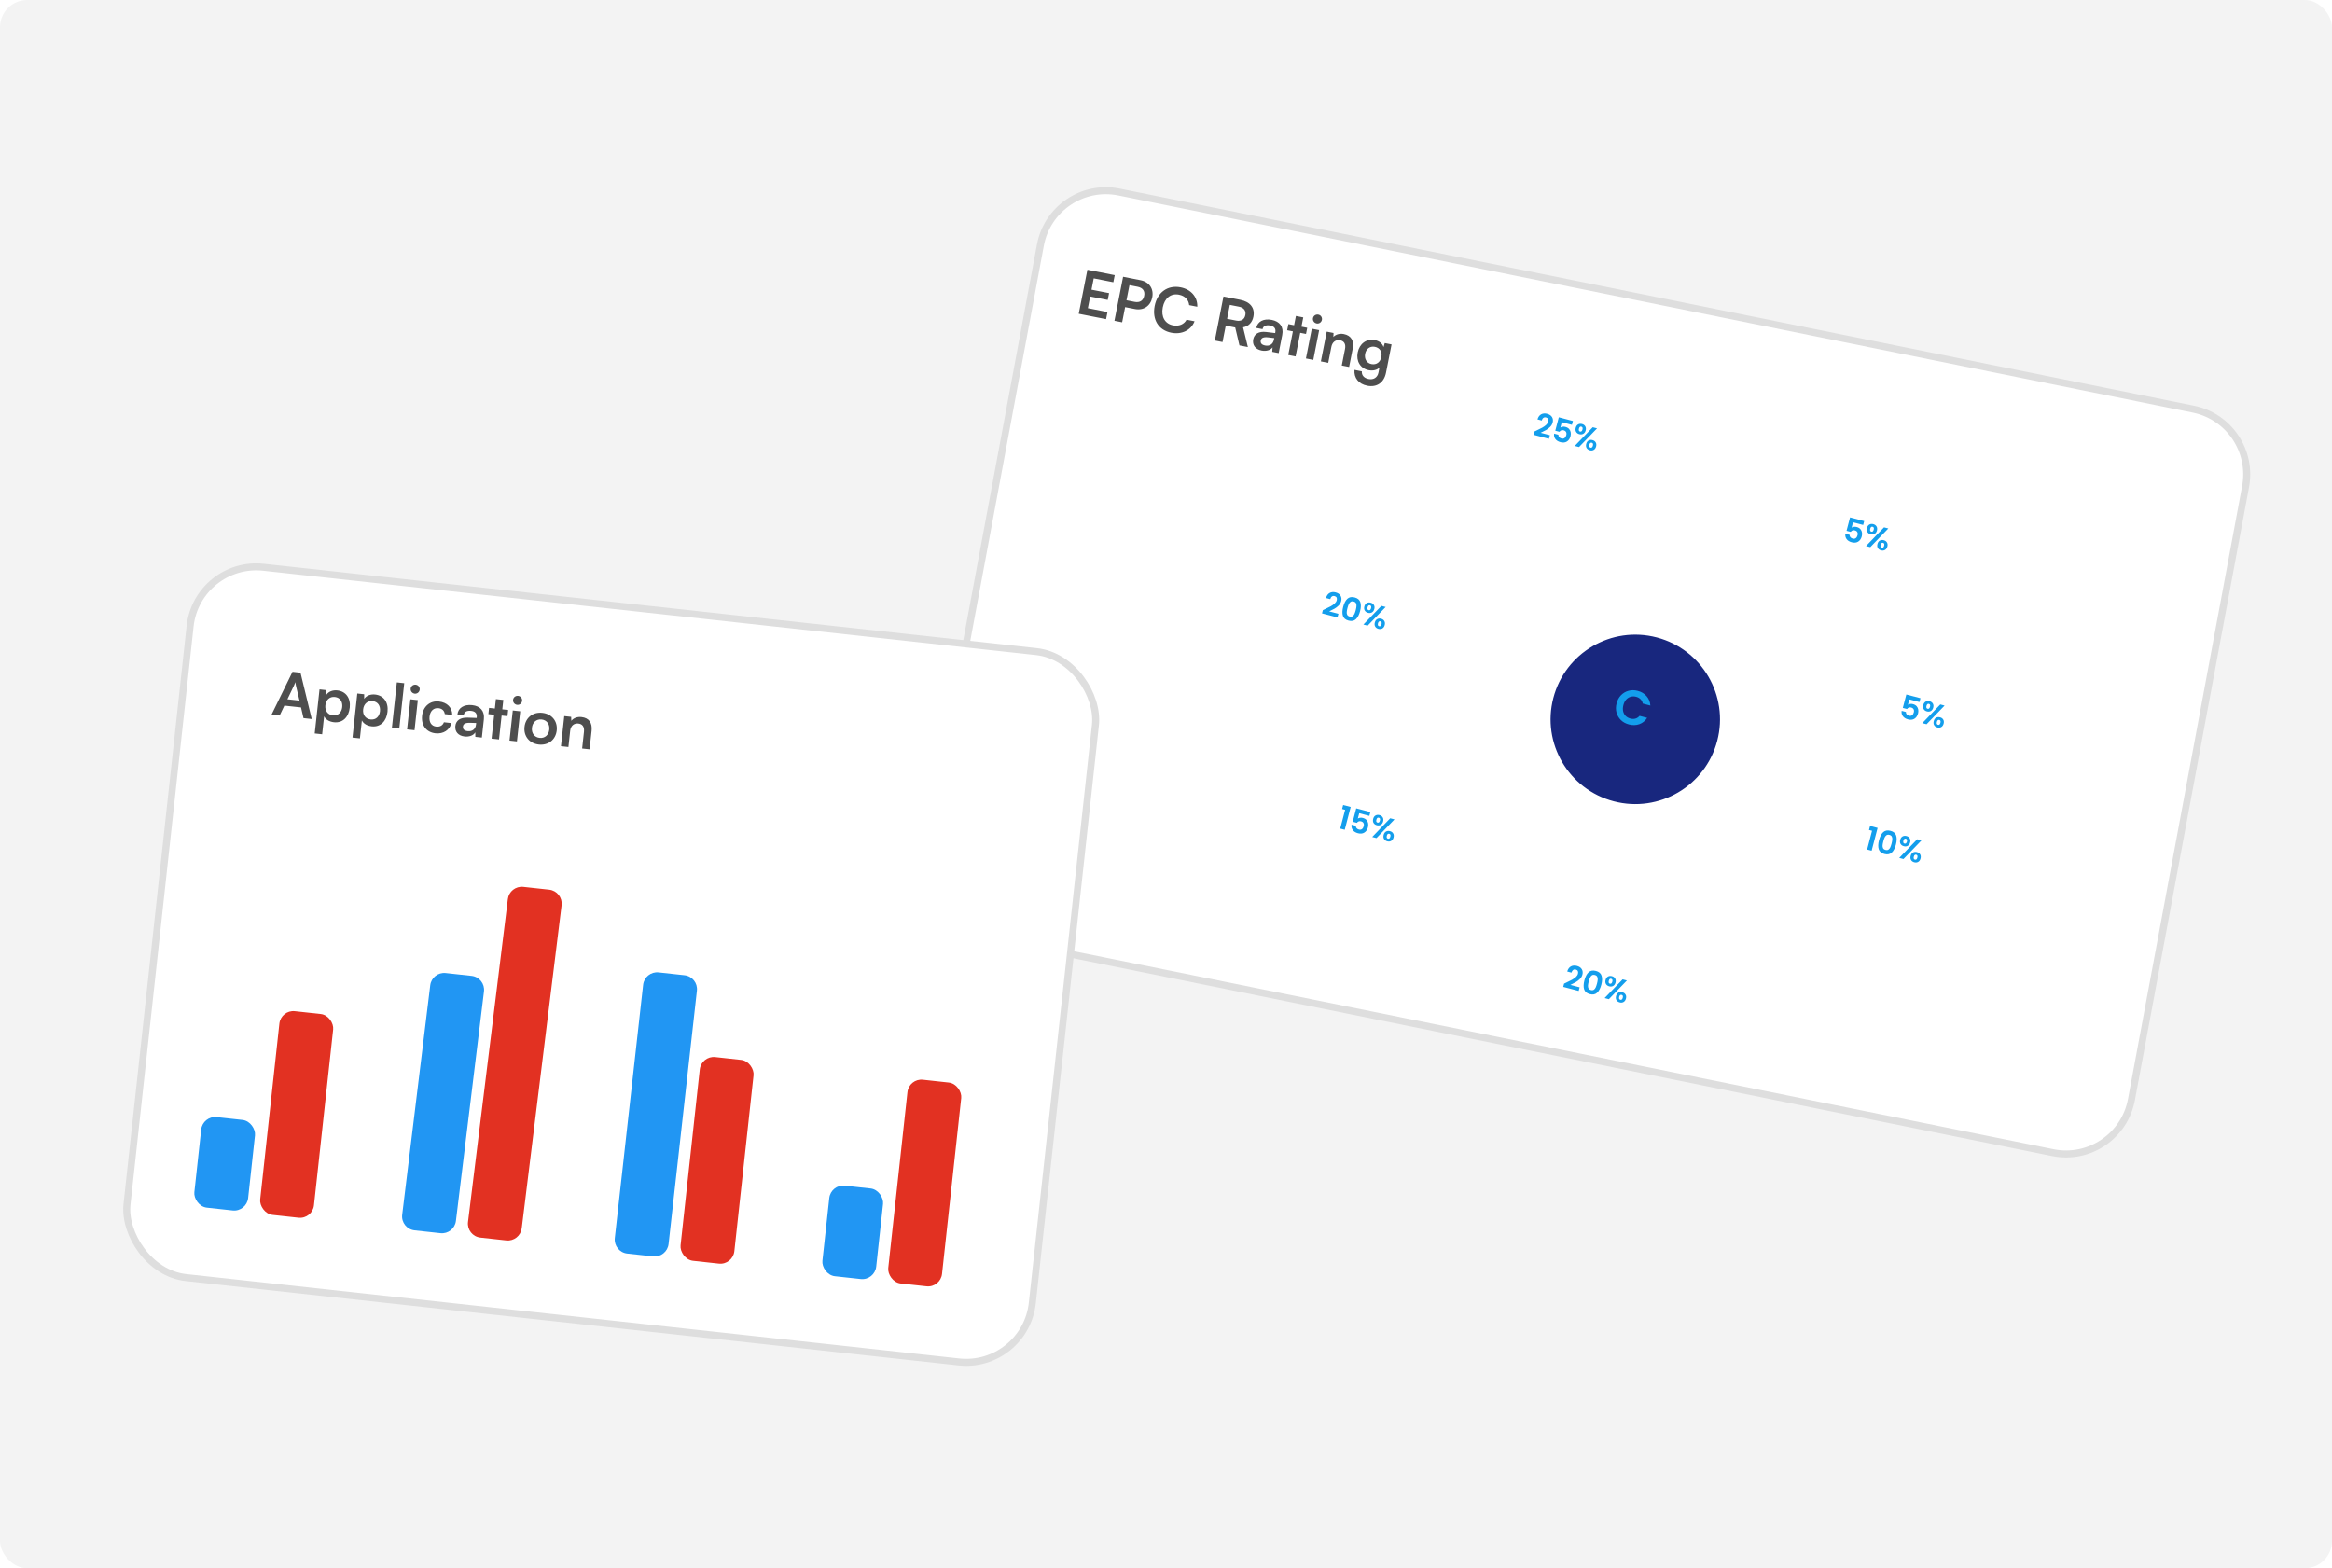 <svg width="342" height="230" viewBox="0 0 342 230" fill="none" xmlns="http://www.w3.org/2000/svg">
<g clip-path="url(#clip0_525_2574)">
<rect width="342" height="230" rx="4" fill="#F3F3F3"/>
<path d="M152.58 35.946C153.577 30.589 158.767 27.086 164.108 28.166L321.663 60.005C326.89 61.062 330.301 66.117 329.325 71.358L312.587 161.264C311.59 166.621 306.399 170.123 301.058 169.044L143.503 137.204C138.277 136.148 134.866 131.093 135.842 125.851L152.58 35.946Z" fill="white" stroke="#DEDEDE" stroke-width="1.027"/>
<g filter="url(#filter0_ddddd_525_2574)">
<path d="M265.821 110.524C262.073 124.839 247.43 133.406 233.115 129.659C218.799 125.911 210.232 111.268 213.98 96.953C217.728 82.637 232.371 74.07 246.686 77.818C261.002 81.565 269.569 96.208 265.821 110.524ZM223.581 99.466C221.221 108.479 226.615 117.698 235.628 120.058C244.641 122.417 253.861 117.024 256.22 108.011C258.58 98.998 253.186 89.778 244.173 87.419C235.16 85.059 225.94 90.453 223.581 99.466Z" fill="#00B452"/>
<path d="M265.821 110.524C267.391 104.527 266.833 98.171 264.242 92.54C261.651 86.908 257.188 82.349 251.613 79.64C246.037 76.93 239.695 76.237 233.666 77.68C227.637 79.122 222.295 82.61 218.55 87.55C214.805 92.49 212.888 98.575 213.126 104.769C213.365 110.964 215.744 116.884 219.858 121.521C223.972 126.157 229.566 129.225 235.688 130.199C241.81 131.174 248.08 129.995 253.431 126.865L248.419 118.299C245.051 120.27 241.103 121.012 237.248 120.398C233.394 119.785 229.872 117.853 227.282 114.934C224.691 112.015 223.194 108.287 223.043 104.387C222.893 100.487 224.1 96.656 226.458 93.546C228.816 90.436 232.18 88.24 235.975 87.332C239.771 86.424 243.764 86.86 247.274 88.566C250.785 90.272 253.595 93.142 255.226 96.688C256.857 100.233 257.208 104.235 256.22 108.011L265.821 110.524Z" fill="#41E88D"/>
<path d="M265.821 110.524C267.058 105.798 266.98 100.825 265.595 96.141C264.209 91.456 261.57 87.24 257.962 83.947C254.354 80.654 249.914 78.41 245.123 77.458C240.332 76.506 235.372 76.882 230.779 78.545C226.186 80.207 222.135 83.094 219.064 86.893C215.993 90.692 214.019 95.257 213.355 100.097C212.691 104.936 213.363 109.865 215.298 114.35C217.232 118.835 220.356 122.707 224.332 125.545L230.098 117.468C227.595 115.681 225.628 113.244 224.41 110.42C223.192 107.596 222.77 104.492 223.187 101.446C223.605 98.399 224.848 95.524 226.782 93.132C228.715 90.741 231.266 88.923 234.158 87.876C237.05 86.829 240.172 86.593 243.189 87.192C246.205 87.792 249 89.205 251.272 91.278C253.544 93.351 255.206 96.005 256.078 98.955C256.95 101.904 256.999 105.035 256.22 108.011L265.821 110.524Z" fill="#FFF500"/>
<path d="M265.821 110.524C266.816 106.722 266.963 102.748 266.251 98.883C265.539 95.018 263.985 91.358 261.7 88.16C259.416 84.963 256.455 82.307 253.03 80.381C249.604 78.456 245.796 77.307 241.877 77.017C237.958 76.728 234.023 77.303 230.351 78.704C226.679 80.104 223.361 82.296 220.63 85.122C217.9 87.948 215.824 91.341 214.551 95.059C213.278 98.777 212.839 102.729 213.264 106.636L223.13 105.563C222.862 103.103 223.139 100.614 223.941 98.274C224.742 95.933 226.049 93.797 227.768 92.017C229.487 90.238 231.576 88.858 233.888 87.977C236.2 87.095 238.678 86.732 241.145 86.915C243.613 87.097 246.01 87.82 248.167 89.033C250.323 90.245 252.187 91.917 253.626 93.93C255.064 95.943 256.042 98.248 256.491 100.682C256.939 103.115 256.847 105.617 256.22 108.011L265.821 110.524Z" fill="#FEA600"/>
<path d="M265.821 110.524C267.249 105.07 266.92 99.305 264.881 94.049C262.842 88.792 259.197 84.313 254.465 81.249C249.733 78.184 244.155 76.69 238.525 76.98C232.894 77.269 227.499 79.327 223.106 82.861L229.327 90.594C232.092 88.369 235.489 87.073 239.034 86.891C242.579 86.709 246.091 87.649 249.07 89.579C252.05 91.508 254.345 94.328 255.628 97.638C256.912 100.947 257.119 104.577 256.22 108.011L265.821 110.524Z" fill="#F16403"/>
<path d="M265.821 110.524C267.394 104.517 266.831 98.15 264.229 92.512C261.627 86.874 257.148 82.314 251.557 79.613L247.239 88.549C250.76 90.249 253.58 93.12 255.218 96.67C256.856 100.22 257.21 104.228 256.22 108.011L265.821 110.524Z" fill="#E23122"/>
<path d="M265.821 110.524C267.34 104.72 266.868 98.573 264.479 93.069L255.375 97.021C256.879 100.486 257.177 104.356 256.22 108.011L265.821 110.524Z" fill="#008A3F"/>
<path d="M277.291 103.524L275.9 102.15L275.405 104.041L277.291 103.524ZM266.926 100.986L267.248 101.071L267.334 100.743L267.012 100.658L266.926 100.986ZM267.894 101.239L268.539 101.408L268.624 101.081L267.979 100.912L267.894 101.239ZM269.184 101.577L269.829 101.746L269.915 101.418L269.27 101.25L269.184 101.577ZM270.474 101.915L271.119 102.084L271.205 101.756L270.56 101.587L270.474 101.915ZM271.764 102.253L272.409 102.422L272.495 102.094L271.85 101.925L271.764 102.253ZM273.054 102.59L273.7 102.759L273.785 102.432L273.14 102.263L273.054 102.59ZM274.345 102.928L274.99 103.097L275.076 102.769L274.431 102.601L274.345 102.928ZM275.635 103.266L276.28 103.435L276.366 103.107L275.721 102.938L275.635 103.266Z" fill="#495057"/>
<path d="M272.064 122.814L270.673 121.44L270.178 123.331L272.064 122.814ZM261.699 120.276L262.022 120.361L262.108 120.033L261.785 119.948L261.699 120.276ZM262.667 120.529L263.312 120.698L263.398 120.371L262.753 120.202L262.667 120.529ZM263.957 120.867L264.602 121.036L264.688 120.708L264.043 120.54L263.957 120.867ZM265.247 121.205L265.893 121.374L265.978 121.046L265.333 120.877L265.247 121.205ZM266.538 121.543L267.183 121.712L267.269 121.384L266.623 121.215L266.538 121.543ZM267.828 121.881L268.473 122.049L268.559 121.722L267.914 121.553L267.828 121.881ZM269.118 122.218L269.763 122.387L269.849 122.06L269.204 121.891L269.118 122.218ZM270.408 122.556L271.054 122.725L271.139 122.397L270.494 122.228L270.408 122.556Z" fill="#495057"/>
<path d="M234.498 141.161L235.832 139.731L233.926 139.291L234.498 141.161ZM236.733 130.727L236.658 131.051L236.988 131.128L237.063 130.803L236.733 130.727ZM236.508 131.701L236.358 132.351L236.688 132.427L236.838 131.777L236.508 131.701ZM236.208 133.001L236.058 133.651L236.388 133.727L236.538 133.077L236.208 133.001ZM235.908 134.3L235.758 134.95L236.088 135.026L236.238 134.376L235.908 134.3ZM235.608 135.6L235.458 136.25L235.788 136.326L235.938 135.676L235.608 135.6ZM235.308 136.899L235.158 137.549L235.488 137.625L235.638 136.976L235.308 136.899ZM235.008 138.199L234.858 138.849L235.188 138.925L235.338 138.275L235.008 138.199ZM234.708 139.498L234.558 140.148L234.888 140.224L235.038 139.575L234.708 139.498Z" fill="#495057"/>
<path d="M205.747 120.002L207.668 120.369L207.025 118.522L205.747 120.002ZM215.769 116.335L215.454 116.445L215.565 116.765L215.88 116.655L215.769 116.335ZM214.824 116.664L214.194 116.883L214.305 117.203L214.935 116.984L214.824 116.664ZM213.564 117.102L212.934 117.322L213.046 117.641L213.676 117.422L213.564 117.102ZM212.305 117.541L211.675 117.76L211.786 118.08L212.416 117.861L212.305 117.541ZM211.045 117.979L210.415 118.198L210.527 118.518L211.156 118.299L211.045 117.979ZM209.785 118.417L209.156 118.637L209.267 118.957L209.897 118.737L209.785 118.417ZM208.526 118.856L207.896 119.075L208.007 119.395L208.637 119.176L208.526 118.856ZM207.266 119.294L206.636 119.513L206.748 119.833L207.377 119.614L207.266 119.294Z" fill="#495057"/>
<path d="M203.983 91.098L205.334 92.512L205.883 90.635L203.983 91.098ZM214.27 93.934L213.95 93.84L213.855 94.165L214.175 94.259L214.27 93.934ZM213.31 93.653L212.67 93.466L212.575 93.791L213.215 93.978L213.31 93.653ZM212.03 93.278L211.39 93.091L211.295 93.416L211.935 93.603L212.03 93.278ZM210.75 92.903L210.11 92.716L210.015 93.041L210.655 93.228L210.75 92.903ZM209.47 92.528L208.83 92.341L208.735 92.666L209.375 92.853L209.47 92.528ZM208.191 92.153L207.551 91.966L207.455 92.291L208.095 92.478L208.191 92.153ZM206.911 91.779L206.271 91.591L206.175 91.916L206.815 92.104L206.911 91.779ZM205.631 91.404L204.991 91.216L204.895 91.541L205.535 91.729L205.631 91.404Z" fill="#495057"/>
<path d="M229.791 67.199L229.704 69.153L231.44 68.251L229.791 67.199ZM234.861 76.589L234.707 76.293L234.407 76.449L234.561 76.745L234.861 76.589ZM234.4 75.701L234.093 75.11L233.792 75.266L234.099 75.858L234.4 75.701ZM233.785 74.518L233.478 73.926L233.177 74.082L233.484 74.674L233.785 74.518ZM233.17 73.334L232.863 72.743L232.562 72.899L232.869 73.49L233.17 73.334ZM232.555 72.151L232.248 71.559L231.947 71.715L232.255 72.307L232.555 72.151ZM231.94 70.967L231.633 70.376L231.332 70.532L231.64 71.124L231.94 70.967ZM231.325 69.784L231.018 69.192L230.717 69.348L231.025 69.94L231.325 69.784ZM230.71 68.6L230.403 68.009L230.102 68.165L230.41 68.757L230.71 68.6Z" fill="#495057"/>
<path d="M269.79 80.202L267.841 80.042L268.677 81.81L269.79 80.202ZM260.217 84.917L260.518 84.774L260.374 84.468L260.072 84.611L260.217 84.917ZM261.121 84.489L261.724 84.204L261.579 83.898L260.976 84.183L261.121 84.489ZM262.327 83.919L262.93 83.634L262.785 83.328L262.182 83.613L262.327 83.919ZM263.533 83.349L264.135 83.064L263.991 82.757L263.388 83.043L263.533 83.349ZM264.738 82.779L265.341 82.493L265.196 82.187L264.593 82.472L264.738 82.779ZM265.944 82.208L266.547 81.923L266.402 81.617L265.799 81.902L265.944 82.208ZM267.15 81.638L267.753 81.353L267.608 81.047L267.005 81.332L267.15 81.638ZM268.355 81.068L268.958 80.783L268.813 80.477L268.211 80.762L268.355 81.068Z" fill="#495057"/>
</g>
<g filter="url(#filter1_d_525_2574)">
<circle cx="239.824" cy="103.717" r="12.422" transform="rotate(14.67 239.824 103.717)" fill="#18277E"/>
</g>
<path d="M261.994 103.883L260.072 103.38L259.514 104.216L258.497 103.95L261.497 99.573L262.624 99.868L263.094 105.154L262.071 104.886L261.994 103.883ZM261.934 103.04L261.764 100.839L260.537 102.675L261.934 103.04Z" fill="white"/>
<path d="M237.084 103.144C237.208 102.669 237.425 102.273 237.735 101.955C238.05 101.634 238.419 101.418 238.842 101.307C239.271 101.193 239.716 101.196 240.176 101.317C240.716 101.458 241.152 101.72 241.485 102.103C241.818 102.485 242.001 102.942 242.035 103.473L240.922 103.181C240.872 102.922 240.76 102.708 240.588 102.54C240.42 102.373 240.204 102.255 239.942 102.186C239.66 102.112 239.392 102.114 239.136 102.189C238.885 102.262 238.667 102.401 238.479 102.608C238.297 102.817 238.163 103.082 238.079 103.405C237.996 103.723 237.982 104.019 238.038 104.295C238.1 104.567 238.221 104.798 238.403 104.989C238.59 105.176 238.825 105.306 239.106 105.379C239.368 105.448 239.614 105.451 239.842 105.388C240.076 105.321 240.279 105.187 240.45 104.985L241.562 105.277C241.272 105.728 240.888 106.038 240.41 106.208C239.938 106.375 239.43 106.388 238.886 106.245C238.426 106.125 238.036 105.912 237.717 105.607C237.404 105.298 237.187 104.929 237.069 104.499C236.954 104.07 236.959 103.619 237.084 103.144Z" fill="#139EEC"/>
<path d="M258.656 117.504C258.915 117.625 259.103 117.82 259.22 118.087C259.337 118.354 259.358 118.63 259.284 118.916C259.216 119.174 259.092 119.385 258.911 119.55C258.736 119.711 258.514 119.815 258.245 119.863C257.977 119.911 257.679 119.892 257.352 119.806L255.271 119.262L256.534 114.437L258.525 114.958C258.852 115.044 259.119 115.17 259.327 115.338C259.538 115.506 259.68 115.701 259.75 115.921C259.825 116.143 259.831 116.373 259.768 116.613C259.695 116.894 259.557 117.109 259.356 117.258C259.159 117.409 258.926 117.49 258.656 117.504ZM256.981 116.681L257.866 116.912C258.096 116.973 258.287 116.969 258.438 116.9C258.59 116.826 258.691 116.693 258.742 116.499C258.793 116.306 258.77 116.14 258.673 116.001C258.576 115.863 258.413 115.763 258.182 115.703L257.297 115.471L256.981 116.681ZM257.42 118.982C257.655 119.044 257.851 119.036 258.009 118.959C258.172 118.883 258.28 118.744 258.333 118.542C258.387 118.334 258.36 118.155 258.252 118.003C258.145 117.847 257.974 117.739 257.739 117.677L256.785 117.427L256.445 118.727L257.42 118.982Z" fill="white"/>
<path d="M234.677 124.672C234.802 124.198 235.019 123.802 235.328 123.484C235.644 123.163 236.013 122.947 236.436 122.836C236.865 122.721 237.309 122.725 237.77 122.845C238.309 122.986 238.746 123.248 239.079 123.631C239.412 124.014 239.595 124.47 239.628 125.001L238.516 124.71C238.465 124.45 238.354 124.236 238.181 124.068C238.013 123.901 237.798 123.783 237.535 123.714C237.254 123.641 236.986 123.642 236.729 123.718C236.479 123.79 236.26 123.93 236.073 124.137C235.891 124.345 235.757 124.61 235.673 124.933C235.589 125.251 235.576 125.548 235.632 125.823C235.693 126.095 235.815 126.327 235.997 126.517C236.184 126.704 236.418 126.834 236.699 126.908C236.962 126.977 237.207 126.979 237.436 126.916C237.67 126.849 237.872 126.715 238.043 126.514L239.156 126.805C238.866 127.256 238.482 127.566 238.004 127.737C237.532 127.904 237.024 127.916 236.48 127.774C236.019 127.653 235.629 127.44 235.31 127.135C234.997 126.827 234.781 126.457 234.662 126.027C234.548 125.599 234.553 125.147 234.677 124.672Z" fill="white"/>
<path d="M221.416 112.63C221.923 112.763 222.342 112.979 222.672 113.277C223.008 113.576 223.231 113.937 223.341 114.36C223.458 114.78 223.453 115.232 223.326 115.715C223.2 116.199 222.983 116.596 222.676 116.904C222.374 117.209 222.004 117.41 221.565 117.507C221.131 117.605 220.66 117.588 220.153 117.455L218.467 117.013L219.73 112.189L221.416 112.63ZM220.334 116.623C220.841 116.756 221.269 116.72 221.618 116.516C221.966 116.312 222.207 115.959 222.338 115.457C222.47 114.954 222.434 114.527 222.231 114.173C222.029 113.815 221.675 113.57 221.168 113.437L220.484 113.258L219.65 116.444L220.334 116.623Z" fill="white"/>
<path d="M219.087 93.927L218.77 95.137L220.394 95.562L220.193 96.329L218.569 95.904L218.234 97.183L220.066 97.662L219.86 98.45L217.06 97.718L218.325 92.886L221.125 93.619L220.918 94.407L219.087 93.927Z" fill="white"/>
<path d="M240.08 80.125L239.875 80.906L237.864 80.379L237.54 81.617L239.081 82.02L238.881 82.787L237.339 82.384L236.805 84.423L235.838 84.17L237.101 79.345L240.08 80.125Z" fill="white"/>
<path d="M257.455 87.609C257.397 87.377 257.286 87.183 257.12 87.026C256.954 86.869 256.742 86.757 256.484 86.69C256.199 86.615 255.928 86.613 255.673 86.684C255.418 86.755 255.197 86.894 255.01 87.102C254.823 87.309 254.688 87.569 254.606 87.882C254.522 88.205 254.51 88.502 254.572 88.774C254.638 89.048 254.768 89.278 254.96 89.467C255.152 89.655 255.397 89.788 255.697 89.866C256.066 89.963 256.393 89.945 256.678 89.813C256.965 89.677 257.191 89.443 257.357 89.112L255.698 88.677L255.892 87.938L258.504 88.622L258.284 89.465C258.131 89.785 257.911 90.06 257.625 90.29C257.338 90.52 257.003 90.679 256.621 90.766C256.245 90.849 255.849 90.837 255.434 90.728C254.969 90.606 254.574 90.392 254.251 90.086C253.933 89.776 253.715 89.407 253.596 88.977C253.482 88.548 253.487 88.096 253.611 87.622C253.735 87.147 253.952 86.751 254.262 86.433C254.577 86.112 254.949 85.896 255.376 85.787C255.81 85.674 256.257 85.677 256.718 85.798C257.261 85.941 257.699 86.198 258.03 86.57C258.362 86.938 258.541 87.381 258.568 87.9L257.455 87.609Z" fill="white"/>
<path d="M281.498 102.962L280.012 102.573L279.806 103.357C279.891 103.294 280 103.254 280.132 103.236C280.265 103.216 280.398 103.223 280.533 103.258C280.778 103.322 280.964 103.428 281.092 103.576C281.22 103.724 281.297 103.891 281.323 104.078C281.35 104.261 281.339 104.448 281.29 104.637C281.198 104.989 281.023 105.246 280.765 105.407C280.51 105.569 280.197 105.602 279.827 105.505C279.479 105.413 279.223 105.253 279.061 105.025C278.898 104.796 278.84 104.537 278.887 104.249L279.51 104.412C279.506 104.541 279.541 104.655 279.617 104.754C279.696 104.853 279.81 104.922 279.96 104.961C280.14 105.008 280.291 104.987 280.413 104.898C280.534 104.809 280.619 104.671 280.668 104.485C280.718 104.295 280.708 104.139 280.639 104.016C280.573 103.891 280.45 103.805 280.27 103.758C280.141 103.724 280.026 103.728 279.924 103.77C279.821 103.812 279.738 103.881 279.673 103.979L279.058 103.818L279.572 101.855L281.646 102.397L281.498 102.962ZM282.059 103.393C282.12 103.16 282.235 102.996 282.404 102.9C282.576 102.804 282.769 102.785 282.983 102.841C283.197 102.897 283.354 103.008 283.455 103.175C283.558 103.342 283.579 103.542 283.518 103.775C283.456 104.01 283.34 104.176 283.168 104.271C282.999 104.368 282.807 104.388 282.593 104.332C282.379 104.276 282.22 104.164 282.117 103.996C282.017 103.83 281.998 103.628 282.059 103.393ZM285.185 103.476L282.541 106.215L281.917 106.052L284.556 103.311L285.185 103.476ZM282.878 103.225C282.71 103.181 282.594 103.278 282.532 103.517C282.469 103.758 282.521 103.901 282.689 103.945C282.772 103.967 282.844 103.954 282.905 103.908C282.967 103.859 283.014 103.773 283.046 103.651C283.108 103.413 283.052 103.27 282.878 103.225ZM283.594 105.751C283.656 105.515 283.771 105.351 283.939 105.257C284.111 105.162 284.304 105.142 284.518 105.198C284.732 105.254 284.888 105.365 284.985 105.531C285.086 105.695 285.105 105.895 285.044 106.13C284.982 106.366 284.867 106.531 284.698 106.628C284.532 106.725 284.342 106.745 284.128 106.689C283.911 106.632 283.752 106.521 283.652 106.354C283.552 106.187 283.532 105.986 283.594 105.751ZM284.413 105.582C284.238 105.537 284.12 105.633 284.057 105.872C283.994 106.113 284.05 106.257 284.224 106.303C284.395 106.348 284.513 106.249 284.576 106.008C284.638 105.769 284.584 105.627 284.413 105.582Z" fill="#139EEC"/>
<path d="M274.1 121.722L274.255 121.131L275.36 121.42L274.485 124.764L273.824 124.591L274.545 121.839L274.1 121.722ZM275.569 123.215C275.707 122.686 275.91 122.296 276.178 122.046C276.45 121.797 276.807 121.73 277.25 121.846C277.694 121.962 277.971 122.195 278.082 122.544C278.196 122.895 278.184 123.334 278.046 123.863C277.907 124.395 277.701 124.788 277.429 125.04C277.16 125.293 276.804 125.362 276.36 125.246C275.917 125.129 275.639 124.895 275.525 124.542C275.415 124.189 275.429 123.747 275.569 123.215ZM277.413 123.698C277.472 123.471 277.506 123.278 277.516 123.117C277.529 122.953 277.504 122.811 277.441 122.69C277.381 122.57 277.266 122.487 277.094 122.443C276.923 122.398 276.78 122.413 276.666 122.487C276.555 122.563 276.463 122.674 276.392 122.822C276.324 122.968 276.261 123.154 276.202 123.38C276.141 123.613 276.103 123.812 276.089 123.978C276.076 124.142 276.101 124.284 276.164 124.405C276.228 124.523 276.345 124.604 276.517 124.649C276.688 124.694 276.83 124.681 276.944 124.609C277.058 124.534 277.149 124.423 277.218 124.274C277.287 124.122 277.352 123.93 277.413 123.698ZM278.672 123.165C278.733 122.932 278.848 122.768 279.017 122.671C279.189 122.576 279.382 122.556 279.596 122.612C279.81 122.668 279.967 122.78 280.068 122.946C280.171 123.114 280.192 123.314 280.131 123.546C280.069 123.782 279.953 123.947 279.781 124.043C279.612 124.139 279.42 124.159 279.206 124.103C278.992 124.047 278.833 123.935 278.73 123.768C278.63 123.601 278.611 123.4 278.672 123.165ZM281.798 123.247L279.154 125.987L278.53 125.823L281.169 123.083L281.798 123.247ZM279.491 122.996C279.323 122.952 279.207 123.05 279.145 123.288C279.082 123.53 279.134 123.673 279.302 123.717C279.385 123.738 279.457 123.726 279.518 123.68C279.58 123.631 279.627 123.545 279.659 123.423C279.721 123.184 279.665 123.042 279.491 122.996ZM280.207 125.522C280.269 125.287 280.384 125.122 280.552 125.029C280.724 124.934 280.917 124.914 281.131 124.97C281.345 125.026 281.501 125.137 281.598 125.303C281.699 125.467 281.718 125.666 281.657 125.902C281.595 126.137 281.48 126.303 281.311 126.399C281.145 126.496 280.955 126.517 280.741 126.461C280.524 126.404 280.365 126.292 280.265 126.126C280.165 125.959 280.145 125.758 280.207 125.522ZM281.026 125.354C280.851 125.308 280.733 125.405 280.67 125.643C280.607 125.885 280.663 126.029 280.837 126.074C281.008 126.119 281.126 126.021 281.189 125.779C281.251 125.541 281.197 125.399 281.026 125.354Z" fill="#139EEC"/>
<path d="M229.673 144.12C230.031 143.952 230.318 143.81 230.535 143.694C230.752 143.574 230.942 143.441 231.105 143.294C231.268 143.147 231.372 142.988 231.416 142.817C231.457 142.661 231.452 142.529 231.402 142.421C231.352 142.313 231.251 142.239 231.098 142.199C230.945 142.159 230.813 142.18 230.704 142.263C230.595 142.342 230.515 142.47 230.466 142.646L229.842 142.483C229.95 142.119 230.132 141.869 230.386 141.733C230.644 141.598 230.932 141.572 231.25 141.656C231.598 141.747 231.842 141.91 231.979 142.146C232.118 142.378 232.147 142.645 232.068 142.948C232.006 143.187 231.882 143.398 231.697 143.581C231.511 143.765 231.315 143.916 231.107 144.035C230.9 144.151 230.634 144.287 230.309 144.444L231.662 144.798L231.523 145.33L229.257 144.737L229.382 144.26L229.673 144.12ZM232.365 143.766C232.503 143.237 232.707 142.847 232.975 142.597C233.246 142.348 233.603 142.282 234.047 142.398C234.49 142.514 234.768 142.746 234.879 143.096C234.993 143.446 234.981 143.886 234.842 144.415C234.703 144.947 234.497 145.339 234.225 145.591C233.956 145.845 233.6 145.913 233.157 145.797C232.713 145.681 232.435 145.446 232.322 145.093C232.211 144.741 232.226 144.298 232.365 143.766ZM234.209 144.249C234.268 144.023 234.303 143.829 234.312 143.668C234.325 143.505 234.301 143.363 234.238 143.242C234.178 143.121 234.062 143.039 233.891 142.994C233.719 142.949 233.577 142.964 233.462 143.039C233.351 143.114 233.26 143.226 233.188 143.374C233.121 143.52 233.057 143.706 232.998 143.932C232.937 144.164 232.9 144.364 232.886 144.53C232.872 144.693 232.897 144.835 232.96 144.956C233.024 145.074 233.142 145.156 233.313 145.201C233.484 145.245 233.627 145.232 233.74 145.16C233.854 145.086 233.946 144.974 234.014 144.825C234.083 144.673 234.148 144.481 234.209 144.249ZM235.469 143.716C235.53 143.483 235.644 143.319 235.813 143.223C235.985 143.127 236.179 143.108 236.393 143.164C236.607 143.22 236.764 143.331 236.864 143.498C236.967 143.665 236.988 143.865 236.928 144.098C236.866 144.333 236.749 144.499 236.577 144.594C236.408 144.691 236.216 144.711 236.002 144.655C235.788 144.599 235.63 144.487 235.526 144.319C235.426 144.153 235.407 143.951 235.469 143.716ZM238.594 143.799L235.95 146.538L235.327 146.375L237.966 143.634L238.594 143.799ZM236.287 143.548C236.119 143.504 236.004 143.601 235.941 143.84C235.878 144.081 235.93 144.224 236.099 144.268C236.181 144.29 236.253 144.277 236.314 144.231C236.376 144.182 236.423 144.096 236.455 143.974C236.517 143.736 236.462 143.593 236.287 143.548ZM237.003 146.074C237.065 145.838 237.18 145.674 237.348 145.58C237.52 145.485 237.713 145.465 237.927 145.521C238.141 145.577 238.297 145.688 238.394 145.854C238.495 146.018 238.515 146.218 238.453 146.453C238.391 146.689 238.276 146.854 238.107 146.951C237.941 147.048 237.751 147.068 237.537 147.012C237.32 146.955 237.161 146.844 237.061 146.677C236.961 146.51 236.942 146.309 237.003 146.074ZM237.822 145.905C237.648 145.86 237.529 145.956 237.467 146.195C237.404 146.436 237.459 146.58 237.633 146.626C237.805 146.671 237.922 146.572 237.985 146.331C238.048 146.092 237.993 145.95 237.822 145.905Z" fill="#139EEC"/>
<path d="M196.826 118.649L196.981 118.057L198.087 118.347L197.212 121.691L196.551 121.518L197.271 118.766L196.826 118.649ZM200.824 119.656L199.338 119.267L199.132 120.052C199.217 119.989 199.326 119.949 199.458 119.931C199.591 119.91 199.725 119.918 199.859 119.953C200.104 120.017 200.29 120.123 200.418 120.271C200.546 120.419 200.623 120.586 200.65 120.773C200.677 120.956 200.665 121.143 200.616 121.332C200.524 121.684 200.349 121.941 200.091 122.102C199.836 122.264 199.523 122.296 199.153 122.2C198.805 122.108 198.549 121.948 198.387 121.719C198.225 121.491 198.167 121.232 198.213 120.943L198.837 121.107C198.832 121.236 198.868 121.35 198.943 121.448C199.022 121.547 199.136 121.617 199.286 121.656C199.466 121.703 199.617 121.682 199.739 121.593C199.86 121.504 199.945 121.366 199.994 121.179C200.044 120.99 200.034 120.834 199.965 120.711C199.899 120.586 199.776 120.5 199.596 120.453C199.468 120.419 199.352 120.423 199.25 120.465C199.147 120.507 199.064 120.576 198.999 120.674L198.384 120.513L198.898 118.549L200.972 119.092L200.824 119.656ZM201.385 120.088C201.446 119.855 201.561 119.691 201.73 119.595C201.902 119.499 202.095 119.48 202.309 119.536C202.523 119.592 202.681 119.703 202.781 119.87C202.884 120.037 202.905 120.237 202.844 120.47C202.783 120.705 202.666 120.871 202.494 120.966C202.325 121.062 202.133 121.083 201.919 121.026C201.705 120.97 201.546 120.859 201.443 120.691C201.343 120.524 201.324 120.323 201.385 120.088ZM204.511 120.171L201.867 122.91L201.243 122.747L203.882 120.006L204.511 120.171ZM202.204 119.92C202.036 119.876 201.92 119.973 201.858 120.211C201.795 120.453 201.847 120.596 202.015 120.64C202.098 120.662 202.17 120.649 202.231 120.603C202.293 120.554 202.34 120.468 202.372 120.346C202.434 120.107 202.378 119.965 202.204 119.92ZM202.92 122.445C202.982 122.21 203.097 122.046 203.265 121.952C203.437 121.857 203.63 121.837 203.844 121.893C204.058 121.949 204.214 122.06 204.311 122.226C204.412 122.39 204.431 122.589 204.37 122.825C204.308 123.06 204.193 123.226 204.024 123.323C203.858 123.42 203.668 123.44 203.454 123.384C203.237 123.327 203.078 123.215 202.978 123.049C202.878 122.882 202.859 122.681 202.92 122.445ZM203.739 122.277C203.564 122.232 203.446 122.328 203.384 122.567C203.32 122.808 203.376 122.952 203.55 122.998C203.721 123.042 203.839 122.944 203.902 122.702C203.964 122.464 203.91 122.322 203.739 122.277Z" fill="#139EEC"/>
<path d="M194.294 89.342C194.652 89.174 194.939 89.032 195.156 88.916C195.373 88.796 195.564 88.663 195.726 88.516C195.889 88.369 195.993 88.21 196.037 88.038C196.078 87.882 196.074 87.751 196.023 87.643C195.973 87.535 195.872 87.461 195.719 87.421C195.566 87.381 195.434 87.402 195.325 87.484C195.216 87.564 195.136 87.692 195.087 87.868L194.463 87.705C194.571 87.341 194.753 87.091 195.007 86.955C195.265 86.82 195.553 86.794 195.871 86.877C196.219 86.969 196.463 87.132 196.6 87.367C196.739 87.6 196.769 87.867 196.689 88.17C196.627 88.409 196.503 88.62 196.318 88.803C196.132 88.987 195.936 89.138 195.728 89.257C195.522 89.372 195.256 89.509 194.93 89.665L196.284 90.02L196.144 90.552L193.878 89.959L194.003 89.481L194.294 89.342ZM196.986 88.988C197.125 88.459 197.328 88.069 197.596 87.819C197.867 87.57 198.224 87.503 198.668 87.619C199.111 87.735 199.389 87.968 199.5 88.317C199.614 88.668 199.602 89.107 199.463 89.636C199.324 90.168 199.118 90.561 198.846 90.813C198.578 91.066 198.221 91.135 197.778 91.019C197.334 90.903 197.056 90.668 196.943 90.315C196.832 89.962 196.847 89.52 196.986 88.988ZM198.83 89.471C198.889 89.244 198.924 89.051 198.933 88.89C198.947 88.727 198.922 88.584 198.859 88.463C198.799 88.343 198.683 88.26 198.512 88.216C198.34 88.171 198.198 88.186 198.083 88.26C197.972 88.336 197.881 88.448 197.809 88.596C197.742 88.741 197.678 88.927 197.619 89.153C197.558 89.386 197.521 89.585 197.507 89.751C197.493 89.915 197.518 90.057 197.581 90.178C197.645 90.296 197.763 90.377 197.934 90.422C198.105 90.467 198.248 90.454 198.361 90.382C198.476 90.308 198.567 90.196 198.635 90.047C198.704 89.895 198.769 89.703 198.83 89.471ZM200.09 88.938C200.151 88.705 200.266 88.541 200.435 88.445C200.607 88.349 200.8 88.329 201.014 88.385C201.228 88.441 201.385 88.553 201.485 88.719C201.588 88.887 201.609 89.087 201.549 89.32C201.487 89.555 201.37 89.721 201.198 89.816C201.029 89.912 200.838 89.932 200.623 89.876C200.409 89.82 200.251 89.709 200.148 89.541C200.047 89.374 200.028 89.173 200.09 88.938ZM203.215 89.02L200.572 91.76L199.948 91.596L202.587 88.856L203.215 89.02ZM200.908 88.769C200.74 88.725 200.625 88.823 200.562 89.061C200.499 89.303 200.552 89.446 200.72 89.49C200.802 89.511 200.874 89.499 200.935 89.453C200.997 89.404 201.044 89.318 201.076 89.196C201.139 88.957 201.083 88.815 200.908 88.769ZM201.625 91.295C201.686 91.06 201.801 90.895 201.969 90.802C202.141 90.707 202.334 90.687 202.548 90.743C202.763 90.799 202.918 90.91 203.015 91.076C203.116 91.24 203.136 91.439 203.074 91.675C203.013 91.91 202.897 92.076 202.728 92.172C202.562 92.269 202.372 92.29 202.158 92.234C201.941 92.177 201.782 92.065 201.682 91.899C201.582 91.732 201.563 91.531 201.625 91.295ZM202.443 91.127C202.269 91.082 202.15 91.178 202.088 91.416C202.025 91.658 202.08 91.802 202.254 91.847C202.426 91.892 202.543 91.794 202.606 91.552C202.669 91.314 202.614 91.172 202.443 91.127Z" fill="#139EEC"/>
<path d="M225.31 63.148C225.668 62.98 225.955 62.838 226.172 62.721C226.389 62.602 226.579 62.468 226.742 62.322C226.904 62.175 227.008 62.015 227.053 61.844C227.094 61.688 227.089 61.556 227.039 61.448C226.989 61.34 226.887 61.267 226.734 61.226C226.581 61.186 226.45 61.208 226.34 61.29C226.231 61.369 226.152 61.497 226.103 61.674L225.479 61.51C225.587 61.147 225.768 60.897 226.023 60.761C226.281 60.626 226.568 60.6 226.886 60.683C227.235 60.774 227.478 60.938 227.616 61.173C227.755 61.405 227.784 61.673 227.705 61.976C227.642 62.214 227.519 62.425 227.333 62.609C227.148 62.792 226.952 62.943 226.744 63.062C226.537 63.178 226.271 63.314 225.946 63.471L227.299 63.825L227.16 64.357L224.894 63.764L225.018 63.287L225.31 63.148ZM230.531 62.309L229.044 61.919L228.839 62.704C228.924 62.641 229.032 62.601 229.165 62.583C229.297 62.562 229.431 62.57 229.566 62.605C229.81 62.669 229.997 62.775 230.125 62.923C230.253 63.071 230.33 63.238 230.356 63.425C230.383 63.608 230.372 63.795 230.322 63.984C230.23 64.336 230.055 64.593 229.797 64.754C229.542 64.916 229.23 64.948 228.86 64.852C228.511 64.76 228.256 64.6 228.093 64.371C227.931 64.143 227.873 63.884 227.919 63.595L228.543 63.759C228.539 63.888 228.574 64.002 228.65 64.1C228.728 64.199 228.843 64.269 228.993 64.308C229.173 64.355 229.324 64.334 229.445 64.245C229.567 64.156 229.652 64.018 229.701 63.831C229.75 63.642 229.74 63.486 229.671 63.363C229.606 63.238 229.483 63.152 229.303 63.105C229.174 63.071 229.059 63.075 228.956 63.117C228.854 63.159 228.77 63.228 228.705 63.326L228.091 63.165L228.605 61.201L230.678 61.744L230.531 62.309ZM231.092 62.74C231.153 62.507 231.268 62.343 231.437 62.247C231.609 62.151 231.802 62.132 232.016 62.188C232.23 62.243 232.387 62.355 232.487 62.522C232.59 62.689 232.612 62.889 232.551 63.122C232.489 63.357 232.372 63.523 232.2 63.618C232.031 63.714 231.84 63.734 231.626 63.678C231.412 63.622 231.253 63.511 231.15 63.343C231.05 63.176 231.03 62.975 231.092 62.74ZM234.217 62.823L231.574 65.562L230.95 65.399L233.589 62.658L234.217 62.823ZM231.91 62.572C231.742 62.528 231.627 62.625 231.564 62.863C231.501 63.105 231.554 63.248 231.722 63.292C231.804 63.313 231.876 63.301 231.937 63.255C231.999 63.206 232.046 63.12 232.078 62.998C232.141 62.759 232.085 62.617 231.91 62.572ZM232.627 65.097C232.688 64.862 232.803 64.698 232.971 64.604C233.144 64.509 233.337 64.489 233.551 64.545C233.765 64.601 233.92 64.712 234.017 64.878C234.118 65.042 234.138 65.241 234.076 65.477C234.015 65.712 233.899 65.878 233.73 65.975C233.564 66.072 233.374 66.092 233.16 66.036C232.943 65.979 232.785 65.867 232.684 65.701C232.584 65.534 232.565 65.333 232.627 65.097ZM233.445 64.929C233.271 64.884 233.152 64.98 233.09 65.219C233.027 65.46 233.082 65.604 233.257 65.65C233.428 65.694 233.545 65.596 233.608 65.354C233.671 65.116 233.616 64.974 233.445 64.929Z" fill="#139EEC"/>
<path d="M273.244 76.991L271.758 76.602L271.552 77.386C271.637 77.324 271.746 77.283 271.878 77.266C272.011 77.245 272.145 77.252 272.279 77.287C272.524 77.351 272.71 77.457 272.838 77.605C272.966 77.753 273.043 77.92 273.069 78.107C273.097 78.291 273.085 78.477 273.036 78.667C272.944 79.019 272.769 79.275 272.511 79.436C272.256 79.598 271.943 79.631 271.573 79.534C271.225 79.443 270.969 79.283 270.807 79.054C270.645 78.825 270.586 78.566 270.633 78.278L271.257 78.441C271.252 78.571 271.288 78.685 271.363 78.783C271.442 78.882 271.556 78.951 271.706 78.99C271.886 79.037 272.037 79.016 272.159 78.927C272.28 78.838 272.365 78.7 272.414 78.514C272.464 78.324 272.454 78.168 272.385 78.045C272.319 77.92 272.196 77.834 272.016 77.787C271.888 77.754 271.772 77.757 271.67 77.799C271.567 77.841 271.484 77.911 271.419 78.008L270.804 77.847L271.318 75.884L273.392 76.427L273.244 76.991ZM273.805 77.422C273.866 77.19 273.981 77.025 274.15 76.929C274.322 76.834 274.515 76.814 274.729 76.87C274.943 76.926 275.101 77.037 275.201 77.204C275.304 77.372 275.325 77.572 275.264 77.804C275.203 78.04 275.086 78.205 274.914 78.301C274.745 78.397 274.553 78.417 274.339 78.361C274.125 78.305 273.966 78.193 273.863 78.025C273.763 77.859 273.744 77.658 273.805 77.422ZM276.931 77.505L274.287 80.244L273.663 80.081L276.302 77.341L276.931 77.505ZM274.624 77.254C274.456 77.21 274.34 77.307 274.278 77.546C274.215 77.787 274.267 77.93 274.435 77.974C274.518 77.996 274.59 77.984 274.651 77.938C274.713 77.888 274.76 77.803 274.792 77.68C274.854 77.442 274.798 77.3 274.624 77.254ZM275.34 79.78C275.402 79.544 275.517 79.38 275.685 79.287C275.857 79.191 276.05 79.172 276.264 79.228C276.478 79.284 276.634 79.395 276.731 79.561C276.832 79.724 276.851 79.924 276.79 80.159C276.728 80.395 276.613 80.561 276.444 80.657C276.278 80.754 276.088 80.775 275.874 80.719C275.657 80.662 275.498 80.55 275.398 80.383C275.298 80.216 275.278 80.015 275.34 79.78ZM276.159 79.612C275.984 79.566 275.866 79.663 275.803 79.901C275.74 80.143 275.796 80.286 275.97 80.332C276.141 80.377 276.259 80.278 276.322 80.037C276.384 79.798 276.33 79.657 276.159 79.612Z" fill="#139EEC"/>
<rect x="28.939" y="82.134" width="133.558" height="104.791" rx="9.76" transform="rotate(6.23 28.939 82.134)" fill="white" stroke="#DEDEDE" stroke-width="1.027"/>
<path d="M41.012 104.936L39.822 104.806L42.898 98.524L44.07 98.652L45.718 105.45L44.51 105.318L44.147 103.748L41.705 103.482L41.012 104.936ZM43.123 100.522L42.15 102.553L43.922 102.746L43.401 100.552C43.365 100.377 43.324 100.173 43.321 100.037C43.281 100.159 43.205 100.35 43.123 100.522ZM46.153 107.571L46.859 101.102L47.87 101.212L47.869 101.891C48.193 101.411 48.806 101.179 49.477 101.252C50.721 101.388 51.446 102.381 51.294 103.768C51.144 105.146 50.283 106.066 48.968 105.922C48.306 105.85 47.761 105.528 47.533 105.05L47.245 107.69L46.153 107.571ZM47.718 103.432C47.632 104.228 48.064 104.828 48.816 104.91C49.585 104.994 50.102 104.489 50.188 103.702C50.274 102.914 49.879 102.301 49.11 102.217C48.358 102.135 47.806 102.636 47.718 103.432ZM51.693 108.175L52.399 101.707L53.41 101.817L53.408 102.496C53.732 102.015 54.346 101.783 55.017 101.857C56.261 101.992 56.985 102.986 56.834 104.373C56.683 105.751 55.822 106.671 54.507 106.527C53.845 106.455 53.301 106.133 53.072 105.655L52.784 108.294L51.693 108.175ZM53.258 104.037C53.171 104.833 53.603 105.432 54.355 105.515C55.124 105.598 55.641 105.094 55.727 104.306C55.813 103.519 55.418 102.905 54.649 102.822C53.898 102.739 53.345 103.24 53.258 104.037ZM58.556 106.851L57.474 106.733L58.2 100.077L59.283 100.195L58.556 106.851ZM60.826 101.73C60.45 101.689 60.187 101.362 60.227 100.995C60.267 100.628 60.594 100.374 60.969 100.415C61.327 100.454 61.591 100.773 61.551 101.14C61.511 101.506 61.184 101.769 60.826 101.73ZM59.701 106.976L60.184 102.557L61.275 102.676L60.792 107.095L59.701 106.976ZM61.903 104.971C62.052 103.603 63.062 102.735 64.368 102.878C65.576 103.009 66.326 103.77 66.326 104.848L65.234 104.728C65.163 104.214 64.825 103.914 64.306 103.858C63.608 103.781 63.085 104.259 62.995 105.091C62.904 105.923 63.276 106.488 63.974 106.565C64.52 106.624 64.934 106.398 65.103 105.927L66.204 106.047C65.957 107.062 65.021 107.675 63.867 107.549C62.525 107.402 61.75 106.376 61.903 104.971ZM68.142 108.015C67.202 107.913 66.689 107.305 66.78 106.473C66.869 105.658 67.515 105.213 68.571 105.247L69.906 105.293L69.916 105.194C69.982 104.595 69.65 104.314 69.096 104.254C68.451 104.183 68.064 104.413 68.013 104.878L67.083 104.776C67.188 103.819 68.043 103.279 69.242 103.41C70.432 103.54 71.095 104.264 70.962 105.489L70.668 108.174L69.711 108.069L69.702 107.407C69.464 107.843 68.831 108.091 68.142 108.015ZM68.59 107.231C69.26 107.305 69.734 106.949 69.808 106.269L69.834 106.036L68.904 106.007C68.217 105.996 67.933 106.191 67.894 106.549C67.85 106.952 68.097 107.178 68.59 107.231ZM73.183 108.448L72.091 108.329L72.474 104.822L71.624 104.729L71.724 103.816L72.574 103.909L72.724 102.531L73.816 102.65L73.665 104.028L74.524 104.122L74.424 105.035L73.566 104.941L73.183 108.448ZM75.845 103.37C75.469 103.329 75.206 103.001 75.246 102.635C75.286 102.268 75.613 102.014 75.989 102.055C76.347 102.094 76.611 102.412 76.57 102.779C76.531 103.146 76.203 103.409 75.845 103.37ZM74.72 108.616L75.203 104.196L76.294 104.315L75.812 108.735L74.72 108.616ZM76.922 106.611C77.073 105.233 78.169 104.393 79.538 104.543C80.907 104.692 81.796 105.749 81.646 107.127C81.496 108.504 80.399 109.344 79.03 109.195C77.661 109.046 76.772 107.989 76.922 106.611ZM78.014 106.73C77.926 107.535 78.385 108.138 79.137 108.22C79.888 108.302 80.467 107.813 80.555 107.007C80.642 106.202 80.183 105.6 79.432 105.518C78.68 105.436 78.102 105.925 78.014 106.73ZM83.361 109.559L82.269 109.44L82.752 105.02L83.763 105.131L83.79 105.713C84.116 105.296 84.681 105.095 85.28 105.16C86.39 105.282 86.887 106.033 86.762 107.178L86.465 109.898L85.374 109.779L85.642 107.318C85.723 106.576 85.395 106.178 84.832 106.116C84.161 106.043 83.698 106.463 83.62 107.179L83.361 109.559Z" fill="#4E4E4E"/>
<path d="M162.213 46.806L158.204 46.017L159.473 39.562L163.482 40.35L163.277 41.392L160.399 40.826L160.072 42.486L162.651 42.993L162.454 43.991L159.876 43.484L159.539 45.197L162.418 45.764L162.213 46.806ZM166.428 45.323L165.006 45.044L164.569 47.269L163.438 47.047L164.708 40.591L167.26 41.093C168.558 41.348 169.23 42.361 168.982 43.624C168.737 44.869 167.717 45.577 166.428 45.323ZM166.841 42.056L165.64 41.82L165.204 44.037L166.388 44.27C167.165 44.422 167.661 44.089 167.8 43.382C167.939 42.676 167.592 42.204 166.841 42.056ZM171.786 48.798C169.905 48.428 168.944 46.882 169.341 44.859C169.736 42.855 171.261 41.77 173.15 42.141C174.678 42.442 175.642 43.558 175.59 44.988L174.398 44.753C174.325 43.959 173.767 43.391 172.91 43.222C171.718 42.988 170.797 43.706 170.526 45.083C170.257 46.452 170.843 47.485 172.026 47.717C172.901 47.889 173.662 47.562 174.015 46.888L175.189 47.119C174.675 48.431 173.314 49.099 171.786 48.798ZM179.29 50.164L178.159 49.941L179.429 43.486L181.893 43.971C183.359 44.259 184.069 45.169 183.819 46.441C183.649 47.306 183.121 47.844 182.301 48.004L183.008 50.895L181.771 50.652L181.15 48.026L179.764 47.753L179.29 50.164ZM180.361 44.715L179.96 46.755L181.294 47.017C182.009 47.158 182.507 46.862 182.636 46.208C182.763 45.563 182.41 45.118 181.695 44.977L180.361 44.715ZM185.02 51.41C184.092 51.227 183.633 50.578 183.795 49.756C183.953 48.953 184.634 48.564 185.683 48.688L187.009 48.848L187.028 48.75C187.145 48.159 186.838 47.851 186.291 47.743C185.655 47.618 185.25 47.814 185.159 48.273L184.241 48.092C184.427 47.147 185.326 46.682 186.509 46.915C187.683 47.146 188.282 47.924 188.045 49.134L187.524 51.783L186.579 51.597L186.626 50.937C186.352 51.351 185.7 51.544 185.02 51.41ZM185.533 50.667C186.195 50.797 186.697 50.483 186.829 49.812L186.874 49.582L185.951 49.474C185.267 49.404 184.968 49.574 184.898 49.928C184.82 50.325 185.047 50.571 185.533 50.667ZM190.005 52.271L188.928 52.059L189.609 48.597L188.77 48.432L188.947 47.532L189.786 47.697L190.053 46.337L191.131 46.549L190.863 47.908L191.711 48.075L191.534 48.976L190.686 48.809L190.005 52.271ZM193.091 47.439C192.72 47.366 192.486 47.017 192.557 46.655C192.629 46.293 192.976 46.068 193.346 46.141C193.7 46.21 193.936 46.55 193.864 46.912C193.793 47.274 193.444 47.508 193.091 47.439ZM191.523 52.569L192.381 48.207L193.458 48.419L192.6 52.781L191.523 52.569ZM194.791 53.212L193.713 53L194.571 48.638L195.569 48.834L195.546 49.416C195.907 49.029 196.487 48.877 197.079 48.993C198.174 49.209 198.605 50 198.383 51.13L197.855 53.815L196.777 53.603L197.255 51.174C197.399 50.441 197.107 50.017 196.55 49.907C195.888 49.777 195.391 50.157 195.252 50.863L194.791 53.212ZM199.114 51.696C199.364 50.424 200.382 49.634 201.627 49.879C202.281 50.007 202.739 50.382 202.903 50.9L203.083 50.312L204.081 50.508L203.266 54.65C202.98 56.107 201.927 56.844 200.514 56.566C199.26 56.32 198.544 55.436 198.641 54.244L199.718 54.456C199.677 55.035 200.044 55.456 200.706 55.586C201.448 55.732 202.017 55.358 202.16 54.634L202.302 53.91C201.948 54.262 201.359 54.412 200.732 54.289C199.496 54.046 198.866 52.959 199.114 51.696ZM200.206 51.883C200.061 52.616 200.422 53.255 201.128 53.394C201.87 53.54 202.432 53.109 202.581 52.35C202.727 51.608 202.377 51.008 201.627 50.86C200.911 50.719 200.346 51.168 200.206 51.883Z" fill="#4E4E4E"/>
<rect x="29.73" y="163.611" width="7.933" height="13.356" rx="2.055" transform="rotate(6.23 29.73 163.611)" fill="#2196F3"/>
<rect x="41.195" y="148.074" width="7.933" height="30.056" rx="2.055" transform="rotate(6.23 41.195 148.074)" fill="#E23122"/>
<path d="M63.097 144.499C63.234 143.383 64.242 142.584 65.36 142.706L69.161 143.121C70.299 143.245 71.116 144.276 70.977 145.413L66.863 179.062C66.727 180.179 65.719 180.978 64.601 180.856L60.8 180.441C59.662 180.316 58.844 179.286 58.983 178.149L63.097 144.499Z" fill="#2196F3"/>
<path d="M74.481 131.857C74.618 130.742 75.626 129.945 76.743 130.067L80.544 130.482C81.683 130.606 82.501 131.638 82.36 132.776L76.515 180.129C76.377 181.244 75.37 182.042 74.253 181.92L70.452 181.505C69.313 181.381 68.495 180.349 68.636 179.211L74.481 131.857Z" fill="#E23122"/>
<path d="M94.32 144.427C94.446 143.301 95.459 142.49 96.585 142.612L100.386 143.027C101.517 143.151 102.332 144.169 102.205 145.298L98.05 182.443C97.924 183.569 96.91 184.38 95.785 184.257L91.983 183.843C90.853 183.719 90.038 182.701 90.164 181.571L94.32 144.427Z" fill="#2196F3"/>
<rect x="102.848" y="154.805" width="7.933" height="30.056" rx="2.055" transform="rotate(6.23 102.848 154.805)" fill="#E23122"/>
<rect x="121.84" y="173.667" width="7.933" height="13.356" rx="2.055" transform="rotate(6.23 121.84 173.667)" fill="#2196F3"/>
<rect x="133.305" y="158.13" width="7.933" height="30.056" rx="2.055" transform="rotate(6.23 133.305 158.13)" fill="#E23122"/>
</g>
<defs>
<filter id="filter0_ddddd_525_2574" x="155.754" y="58.268" width="169.766" height="251.249" filterUnits="userSpaceOnUse" color-interpolation-filters="sRGB">
<feFlood flood-opacity="0" result="BackgroundImageFix"/>
<feColorMatrix in="SourceAlpha" type="matrix" values="0 0 0 0 0 0 0 0 0 0 0 0 0 0 0 0 0 0 127 0" result="hardAlpha"/>
<feOffset/>
<feColorMatrix type="matrix" values="0 0 0 0 0 0 0 0 0 0 0 0 0 0 0 0 0 0 0.1 0"/>
<feBlend mode="normal" in2="BackgroundImageFix" result="effect1_dropShadow_525_2574"/>
<feColorMatrix in="SourceAlpha" type="matrix" values="0 0 0 0 0 0 0 0 0 0 0 0 0 0 0 0 0 0 127 0" result="hardAlpha"/>
<feOffset dy="7.592"/>
<feGaussianBlur stdDeviation="8.261"/>
<feColorMatrix type="matrix" values="0 0 0 0 0 0 0 0 0 0 0 0 0 0 0 0 0 0 0.1 0"/>
<feBlend mode="normal" in2="effect1_dropShadow_525_2574" result="effect2_dropShadow_525_2574"/>
<feColorMatrix in="SourceAlpha" type="matrix" values="0 0 0 0 0 0 0 0 0 0 0 0 0 0 0 0 0 0 127 0" result="hardAlpha"/>
<feOffset dy="29.92"/>
<feGaussianBlur stdDeviation="14.96"/>
<feColorMatrix type="matrix" values="0 0 0 0 0 0 0 0 0 0 0 0 0 0 0 0 0 0 0.09 0"/>
<feBlend mode="normal" in2="effect2_dropShadow_525_2574" result="effect3_dropShadow_525_2574"/>
<feColorMatrix in="SourceAlpha" type="matrix" values="0 0 0 0 0 0 0 0 0 0 0 0 0 0 0 0 0 0 127 0" result="hardAlpha"/>
<feOffset dy="67.878"/>
<feGaussianBlur stdDeviation="20.319"/>
<feColorMatrix type="matrix" values="0 0 0 0 0 0 0 0 0 0 0 0 0 0 0 0 0 0 0.05 0"/>
<feBlend mode="normal" in2="effect3_dropShadow_525_2574" result="effect4_dropShadow_525_2574"/>
<feColorMatrix in="SourceAlpha" type="matrix" values="0 0 0 0 0 0 0 0 0 0 0 0 0 0 0 0 0 0 127 0" result="hardAlpha"/>
<feOffset dy="120.126"/>
<feGaussianBlur stdDeviation="24.115"/>
<feColorMatrix type="matrix" values="0 0 0 0 0 0 0 0 0 0 0 0 0 0 0 0 0 0 0.01 0"/>
<feBlend mode="normal" in2="effect4_dropShadow_525_2574" result="effect5_dropShadow_525_2574"/>
<feBlend mode="normal" in="SourceGraphic" in2="effect5_dropShadow_525_2574" result="shape"/>
</filter>
<filter id="filter1_d_525_2574" x="225.613" y="91.292" width="28.423" height="28.422" filterUnits="userSpaceOnUse" color-interpolation-filters="sRGB">
<feFlood flood-opacity="0" result="BackgroundImageFix"/>
<feColorMatrix in="SourceAlpha" type="matrix" values="0 0 0 0 0 0 0 0 0 0 0 0 0 0 0 0 0 0 127 0" result="hardAlpha"/>
<feOffset dy="1.786"/>
<feGaussianBlur stdDeviation="0.893"/>
<feComposite in2="hardAlpha" operator="out"/>
<feColorMatrix type="matrix" values="0 0 0 0 0 0 0 0 0 0 0 0 0 0 0 0 0 0 0.25 0"/>
<feBlend mode="normal" in2="BackgroundImageFix" result="effect1_dropShadow_525_2574"/>
<feBlend mode="normal" in="SourceGraphic" in2="effect1_dropShadow_525_2574" result="shape"/>
</filter>
<clipPath id="clip0_525_2574">
<rect width="342" height="230" rx="4" fill="white"/>
</clipPath>
</defs>
</svg>
